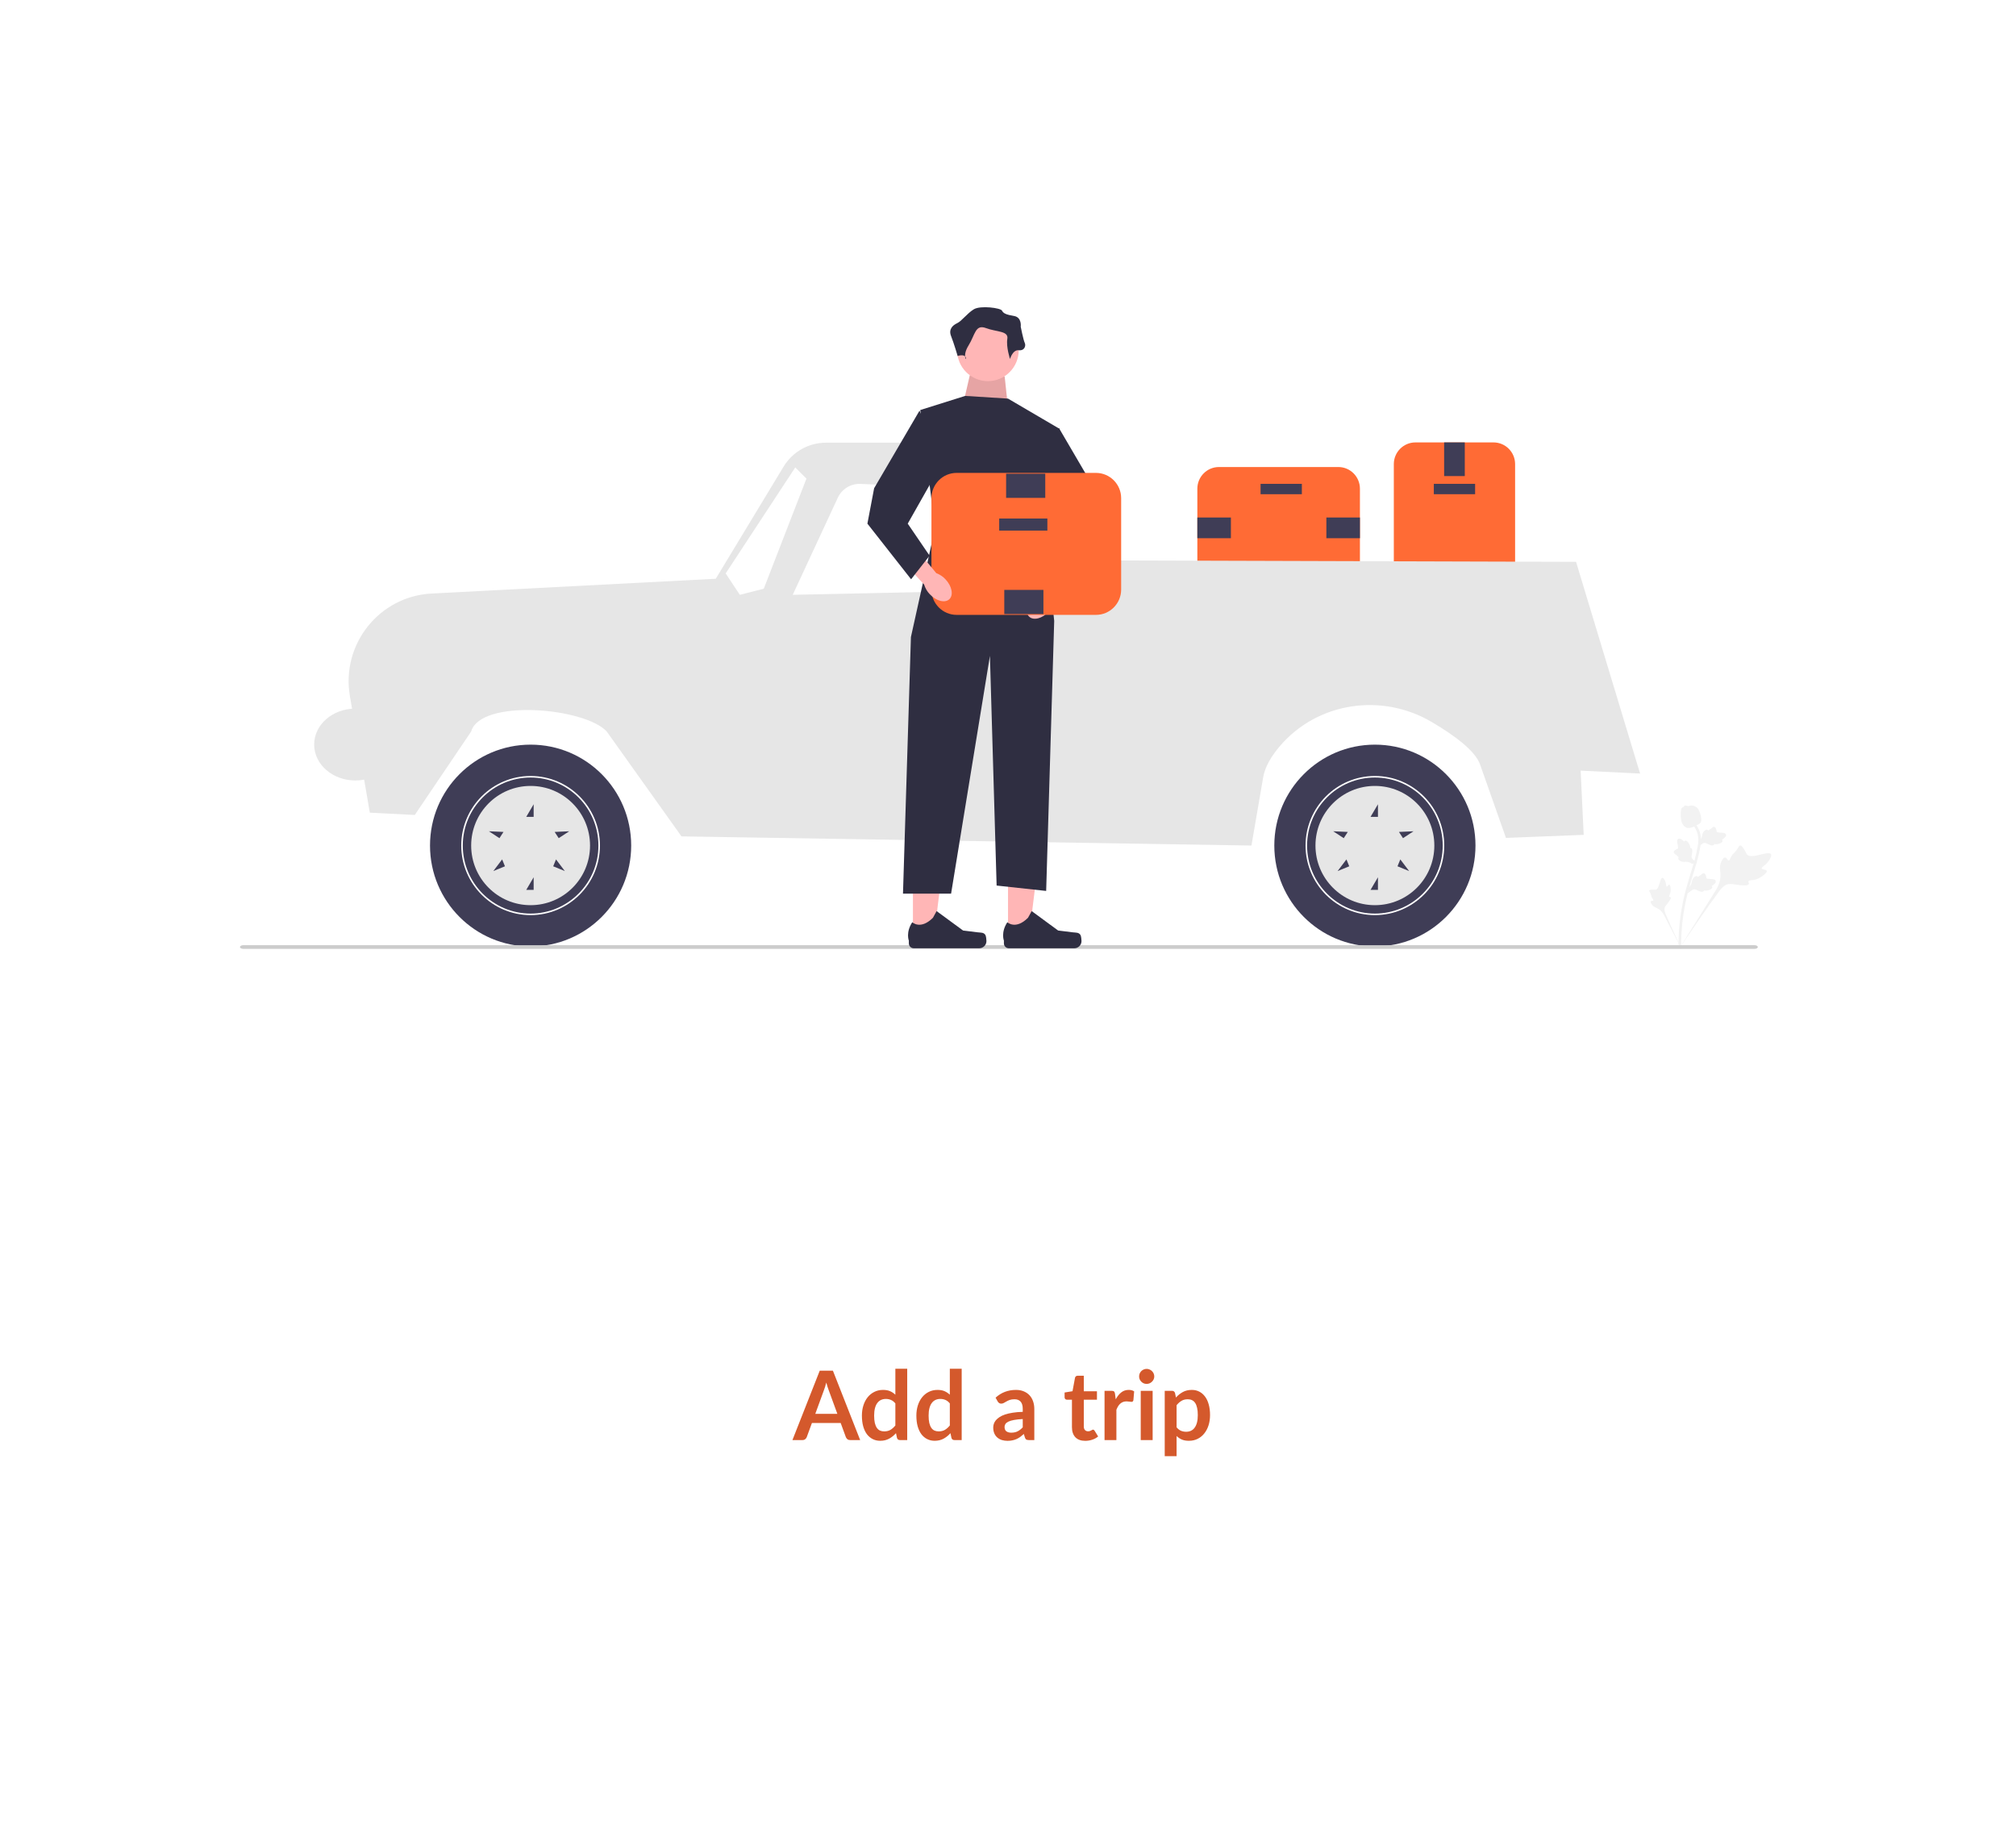 <svg width="420" height="381" viewBox="0 0 420 381" fill="none" xmlns="http://www.w3.org/2000/svg">
<g filter="url(#filter0_dd_163_1270)">
<rect x="6" y="6" width="408" height="369" rx="12" fill="white"/>
<path d="M174.451 292.54L172.691 287.73C172.605 287.517 172.515 287.263 172.421 286.97C172.328 286.677 172.235 286.36 172.141 286.02C172.055 286.36 171.965 286.68 171.871 286.98C171.778 287.273 171.688 287.53 171.601 287.75L169.851 292.54H174.451ZM179.201 298H177.121C176.888 298 176.698 297.943 176.551 297.83C176.405 297.71 176.295 297.563 176.221 297.39L175.141 294.44H169.151L168.071 297.39C168.018 297.543 167.915 297.683 167.761 297.81C167.608 297.937 167.418 298 167.191 298H165.091L170.781 283.54H173.521L179.201 298ZM186.533 290.36C186.253 290.02 185.946 289.78 185.613 289.64C185.286 289.5 184.933 289.43 184.553 289.43C184.18 289.43 183.843 289.5 183.543 289.64C183.243 289.78 182.986 289.993 182.773 290.28C182.56 290.56 182.396 290.92 182.283 291.36C182.17 291.793 182.113 292.307 182.113 292.9C182.113 293.5 182.16 294.01 182.253 294.43C182.353 294.843 182.493 295.183 182.673 295.45C182.853 295.71 183.073 295.9 183.333 296.02C183.593 296.133 183.883 296.19 184.203 296.19C184.716 296.19 185.153 296.083 185.513 295.87C185.873 295.657 186.213 295.353 186.533 294.96V290.36ZM189.003 283.14V298H187.493C187.166 298 186.96 297.85 186.873 297.55L186.663 296.56C186.25 297.033 185.773 297.417 185.233 297.71C184.7 298.003 184.076 298.15 183.363 298.15C182.803 298.15 182.29 298.033 181.823 297.8C181.356 297.567 180.953 297.23 180.613 296.79C180.28 296.343 180.02 295.793 179.833 295.14C179.653 294.487 179.563 293.74 179.563 292.9C179.563 292.14 179.666 291.433 179.873 290.78C180.08 290.127 180.376 289.56 180.763 289.08C181.15 288.6 181.613 288.227 182.153 287.96C182.693 287.687 183.3 287.55 183.973 287.55C184.546 287.55 185.036 287.64 185.443 287.82C185.85 288 186.213 288.243 186.533 288.55V283.14H189.003ZM197.881 290.36C197.601 290.02 197.294 289.78 196.961 289.64C196.634 289.5 196.281 289.43 195.901 289.43C195.527 289.43 195.191 289.5 194.891 289.64C194.591 289.78 194.334 289.993 194.121 290.28C193.907 290.56 193.744 290.92 193.631 291.36C193.517 291.793 193.461 292.307 193.461 292.9C193.461 293.5 193.507 294.01 193.601 294.43C193.701 294.843 193.841 295.183 194.021 295.45C194.201 295.71 194.421 295.9 194.681 296.02C194.941 296.133 195.231 296.19 195.551 296.19C196.064 296.19 196.501 296.083 196.861 295.87C197.221 295.657 197.561 295.353 197.881 294.96V290.36ZM200.351 283.14V298H198.841C198.514 298 198.307 297.85 198.221 297.55L198.011 296.56C197.597 297.033 197.121 297.417 196.581 297.71C196.047 298.003 195.424 298.15 194.711 298.15C194.151 298.15 193.637 298.033 193.171 297.8C192.704 297.567 192.301 297.23 191.961 296.79C191.627 296.343 191.367 295.793 191.181 295.14C191.001 294.487 190.911 293.74 190.911 292.9C190.911 292.14 191.014 291.433 191.221 290.78C191.427 290.127 191.724 289.56 192.111 289.08C192.497 288.6 192.961 288.227 193.501 287.96C194.041 287.687 194.647 287.55 195.321 287.55C195.894 287.55 196.384 287.64 196.791 287.82C197.197 288 197.561 288.243 197.881 288.55V283.14H200.351ZM213.072 293.62C212.358 293.653 211.758 293.717 211.272 293.81C210.785 293.897 210.395 294.01 210.102 294.15C209.808 294.29 209.598 294.453 209.472 294.64C209.345 294.827 209.282 295.03 209.282 295.25C209.282 295.683 209.408 295.993 209.662 296.18C209.922 296.367 210.258 296.46 210.672 296.46C211.178 296.46 211.615 296.37 211.982 296.19C212.355 296.003 212.718 295.723 213.072 295.35V293.62ZM207.412 289.17C208.592 288.09 210.012 287.55 211.672 287.55C212.272 287.55 212.808 287.65 213.282 287.85C213.755 288.043 214.155 288.317 214.482 288.67C214.808 289.017 215.055 289.433 215.222 289.92C215.395 290.407 215.482 290.94 215.482 291.52V298H214.362C214.128 298 213.948 297.967 213.822 297.9C213.695 297.827 213.595 297.683 213.522 297.47L213.302 296.73C213.042 296.963 212.788 297.17 212.542 297.35C212.295 297.523 212.038 297.67 211.772 297.79C211.505 297.91 211.218 298 210.912 298.06C210.612 298.127 210.278 298.16 209.912 298.16C209.478 298.16 209.078 298.103 208.712 297.99C208.345 297.87 208.028 297.693 207.762 297.46C207.495 297.227 207.288 296.937 207.142 296.59C206.995 296.243 206.922 295.84 206.922 295.38C206.922 295.12 206.965 294.863 207.052 294.61C207.138 294.35 207.278 294.103 207.472 293.87C207.672 293.637 207.928 293.417 208.242 293.21C208.555 293.003 208.938 292.823 209.392 292.67C209.852 292.517 210.385 292.393 210.992 292.3C211.598 292.2 212.292 292.14 213.072 292.12V291.52C213.072 290.833 212.925 290.327 212.632 290C212.338 289.667 211.915 289.5 211.362 289.5C210.962 289.5 210.628 289.547 210.362 289.64C210.102 289.733 209.872 289.84 209.672 289.96C209.472 290.073 209.288 290.177 209.122 290.27C208.962 290.363 208.782 290.41 208.582 290.41C208.408 290.41 208.262 290.367 208.142 290.28C208.022 290.187 207.925 290.08 207.852 289.96L207.412 289.17ZM226.091 298.16C225.198 298.16 224.511 297.91 224.031 297.41C223.558 296.903 223.321 296.207 223.321 295.32V289.59H222.271C222.138 289.59 222.025 289.547 221.931 289.46C221.838 289.373 221.791 289.243 221.791 289.07V288.09L223.441 287.82L223.961 285.02C223.995 284.887 224.058 284.783 224.151 284.71C224.245 284.637 224.365 284.6 224.511 284.6H225.791V287.83H228.531V289.59H225.791V295.15C225.791 295.47 225.868 295.72 226.021 295.9C226.181 296.08 226.398 296.17 226.671 296.17C226.825 296.17 226.951 296.153 227.051 296.12C227.158 296.08 227.248 296.04 227.321 296C227.401 295.96 227.471 295.923 227.531 295.89C227.591 295.85 227.651 295.83 227.711 295.83C227.785 295.83 227.845 295.85 227.891 295.89C227.938 295.923 227.988 295.977 228.041 296.05L228.781 297.25C228.421 297.55 228.008 297.777 227.541 297.93C227.075 298.083 226.591 298.16 226.091 298.16ZM232.443 289.52C232.763 288.907 233.143 288.427 233.583 288.08C234.023 287.727 234.543 287.55 235.143 287.55C235.616 287.55 235.996 287.653 236.283 287.86L236.123 289.71C236.089 289.83 236.039 289.917 235.973 289.97C235.913 290.017 235.829 290.04 235.723 290.04C235.623 290.04 235.473 290.023 235.273 289.99C235.079 289.957 234.889 289.94 234.703 289.94C234.429 289.94 234.186 289.98 233.973 290.06C233.759 290.14 233.566 290.257 233.393 290.41C233.226 290.557 233.076 290.737 232.943 290.95C232.816 291.163 232.696 291.407 232.583 291.68V298H230.113V287.74H231.563C231.816 287.74 231.993 287.787 232.093 287.88C232.193 287.967 232.259 288.127 232.293 288.36L232.443 289.52ZM240.134 287.74V298H237.654V287.74H240.134ZM240.474 284.75C240.474 284.963 240.43 285.163 240.344 285.35C240.257 285.537 240.14 285.7 239.994 285.84C239.854 285.98 239.687 286.093 239.494 286.18C239.3 286.26 239.094 286.3 238.874 286.3C238.66 286.3 238.457 286.26 238.264 286.18C238.077 286.093 237.914 285.98 237.774 285.84C237.634 285.7 237.52 285.537 237.434 285.35C237.354 285.163 237.314 284.963 237.314 284.75C237.314 284.53 237.354 284.323 237.434 284.13C237.52 283.937 237.634 283.77 237.774 283.63C237.914 283.49 238.077 283.38 238.264 283.3C238.457 283.213 238.66 283.17 238.874 283.17C239.094 283.17 239.3 283.213 239.494 283.3C239.687 283.38 239.854 283.49 239.994 283.63C240.14 283.77 240.257 283.937 240.344 284.13C240.43 284.323 240.474 284.53 240.474 284.75ZM245.122 295.34C245.402 295.68 245.705 295.92 246.032 296.06C246.365 296.2 246.725 296.27 247.112 296.27C247.485 296.27 247.822 296.2 248.122 296.06C248.422 295.92 248.675 295.707 248.882 295.42C249.095 295.133 249.258 294.773 249.372 294.34C249.485 293.9 249.542 293.383 249.542 292.79C249.542 292.19 249.492 291.683 249.392 291.27C249.298 290.85 249.162 290.51 248.982 290.25C248.802 289.99 248.582 289.8 248.322 289.68C248.068 289.56 247.778 289.5 247.452 289.5C246.938 289.5 246.502 289.61 246.142 289.83C245.782 290.043 245.442 290.347 245.122 290.74V295.34ZM244.992 289.14C245.412 288.667 245.888 288.283 246.422 287.99C246.955 287.697 247.582 287.55 248.302 287.55C248.862 287.55 249.372 287.667 249.832 287.9C250.298 288.133 250.698 288.473 251.032 288.92C251.372 289.36 251.632 289.907 251.812 290.56C251.998 291.207 252.092 291.95 252.092 292.79C252.092 293.557 251.988 294.267 251.782 294.92C251.575 295.573 251.278 296.14 250.892 296.62C250.512 297.1 250.048 297.477 249.502 297.75C248.962 298.017 248.355 298.15 247.682 298.15C247.108 298.15 246.618 298.063 246.212 297.89C245.805 297.71 245.442 297.463 245.122 297.15V301.35H242.652V287.74H244.162C244.482 287.74 244.692 287.89 244.792 288.19L244.992 289.14Z" fill="#D4592C"/>
<g clip-path="url(#clip0_163_1270)">
<path d="M290.379 119.631V94.678C290.379 92.191 292.397 90.166 294.877 90.166H311.15C313.63 90.166 315.647 92.191 315.647 94.678V119.631C315.647 122.119 313.63 124.143 311.15 124.143H294.877C292.397 124.143 290.379 122.119 290.379 119.631Z" fill="#FF6B35"/>
<path d="M298.713 100.953H307.314V98.795H298.713V100.953Z" fill="#3F3D56"/>
<path d="M300.863 97.178H305.164V90.167H300.863V97.178Z" fill="#3F3D56"/>
<path d="M300.863 124.144H305.164V117.132H300.863V124.144Z" fill="#3F3D56"/>
<path d="M278.82 120.64H253.946C251.466 120.64 249.448 118.616 249.448 116.128V99.804C249.448 97.316 251.466 95.292 253.946 95.292H278.82C281.3 95.292 283.318 97.316 283.318 99.804V116.128C283.318 118.616 281.3 120.64 278.82 120.64Z" fill="#FF6B35"/>
<path d="M271.221 98.797H262.62V100.955H271.221V98.797Z" fill="#3F3D56"/>
<path d="M256.438 110.123V105.809H249.448V110.123H256.438Z" fill="#3F3D56"/>
<path d="M283.318 110.123V105.809H276.329V110.123H283.318Z" fill="#3F3D56"/>
<path d="M77.045 167.3L72.893 143.001C71.048 132.204 79.014 122.212 89.92 121.645L149.118 118.569L163.246 95.21C165.119 92.114 168.468 90.223 172.079 90.223H214.614C217.958 90.223 220.783 92.71 221.216 96.036L222.297 114.726L328.342 115.045L341.682 159.147L329.3 158.542L329.935 171.919L313.742 172.556L308.344 157.245C307.328 154.362 302.874 151.111 298.245 148.391C287.866 142.294 274.533 144.251 266.679 153.388C264.826 155.544 263.531 157.79 263.169 159.896L260.719 174.148L141.974 172.237L126.411 150.399C121.814 145.379 100.109 143.536 98.154 150.399L86.412 167.778L77.045 167.3H77.045Z" fill="#E6E6E6"/>
<path d="M206.108 104.436L209.602 120.958L165.152 121.914L174.54 101.693C175.392 99.859 177.261 98.72 179.276 98.808L200.576 99.737C203.273 99.855 205.548 101.787 206.108 104.436V104.436Z" fill="white"/>
<path d="M159.119 120.64L168.009 97.707L165.682 95.373L151.182 117.455L154.128 121.914L159.119 120.64Z" fill="white"/>
<path d="M286.437 195.169C298.01 195.169 307.392 185.758 307.392 174.148C307.392 162.538 298.01 153.127 286.437 153.127C274.864 153.127 265.482 162.538 265.482 174.148C265.482 185.758 274.864 195.169 286.437 195.169Z" fill="#3F3D56"/>
<path d="M271.991 174.148C271.991 166.157 278.471 159.656 286.437 159.656C294.403 159.656 300.883 166.157 300.883 174.148C300.883 182.139 294.403 188.64 286.437 188.64C278.471 188.64 271.991 182.139 271.991 174.148ZM272.308 174.148C272.308 181.963 278.646 188.322 286.437 188.322C294.228 188.322 300.566 181.963 300.566 174.148C300.566 166.333 294.228 159.975 286.437 159.975C278.646 159.975 272.308 166.333 272.308 174.148Z" fill="white"/>
<path d="M274.055 174.148C274.055 181.008 279.599 186.57 286.437 186.57C293.276 186.57 298.82 181.008 298.82 174.148C298.82 167.288 293.276 161.727 286.437 161.727C279.599 161.727 274.055 167.288 274.055 174.148ZM294.486 171.174L292.292 172.608L291.449 171.311L294.486 171.174ZM291.146 178.469L291.731 177.035L293.57 179.463L291.146 178.469ZM285.528 183.385L287.072 180.758V183.385H285.528ZM285.528 168.176L287.072 165.549V168.176H285.528ZM278.669 179.463L280.509 177.035L281.093 178.469L278.669 179.463ZM277.753 171.174L280.79 171.311L279.947 172.608L277.753 171.174Z" fill="#E6E6E6"/>
<path d="M110.541 195.169C122.115 195.169 131.497 185.758 131.497 174.148C131.497 162.538 122.115 153.127 110.541 153.127C98.968 153.127 89.586 162.538 89.586 174.148C89.586 185.758 98.968 195.169 110.541 195.169Z" fill="#3F3D56"/>
<path d="M96.095 174.148C96.095 166.157 102.576 159.656 110.542 159.656C118.507 159.656 124.988 166.157 124.988 174.148C124.988 182.139 118.507 188.64 110.542 188.64C102.576 188.64 96.095 182.139 96.095 174.148ZM96.413 174.148C96.413 181.963 102.751 188.322 110.542 188.322C118.332 188.322 124.67 181.963 124.67 174.148C124.67 166.333 118.332 159.975 110.542 159.975C102.751 159.975 96.413 166.333 96.413 174.148Z" fill="white"/>
<path d="M98.159 174.148C98.159 181.008 103.703 186.57 110.542 186.57C117.38 186.57 122.924 181.008 122.924 174.148C122.924 167.288 117.38 161.727 110.542 161.727C103.703 161.727 98.159 167.288 98.159 174.148ZM118.591 171.174L116.397 172.608L115.554 171.311L118.591 171.174ZM115.251 178.469L115.835 177.035L117.675 179.463L115.251 178.469ZM109.633 183.385L111.177 180.758V183.385H109.633ZM109.633 168.176L111.177 165.549V168.176H109.633ZM102.774 179.463L104.613 177.035L105.198 178.469L102.774 179.463ZM101.858 171.174L104.894 171.311L104.052 172.608L101.858 171.174Z" fill="#E6E6E6"/>
<path d="M198.013 129.398H210.078V126.85H198.013V129.398Z" fill="#3F3D56"/>
<path d="M368.069 179.418C367.956 179.073 367.104 179.225 367.022 178.916C366.941 178.608 367.759 178.35 368.386 177.483C368.499 177.327 369.212 176.341 368.938 175.927C368.42 175.142 364.815 177.098 363.949 176C363.759 175.759 363.681 175.346 363.115 174.576C362.89 174.27 362.746 174.122 362.573 174.126C362.328 174.132 362.241 174.44 361.856 174.996C361.279 175.831 361.071 175.726 360.69 176.41C360.408 176.918 360.375 177.242 360.171 177.261C359.883 177.288 359.764 176.656 359.412 176.632C359.053 176.607 358.694 177.231 358.516 177.719C358.182 178.635 358.389 179.335 358.434 180.032C358.484 180.79 358.367 181.9 357.546 183.324L349.802 195.702C351.465 193.179 356.186 186.298 358.088 183.774C358.637 183.045 359.227 182.314 360.136 182.176C361.01 182.044 362.074 182.478 363.559 182.452C363.732 182.449 364.215 182.435 364.333 182.178C364.43 181.966 364.189 181.782 364.276 181.582C364.394 181.315 364.923 181.43 365.644 181.252C366.152 181.127 366.498 180.92 366.795 180.742C366.884 180.688 368.219 179.877 368.069 179.418H368.069Z" fill="#F2F2F2"/>
<path d="M347.785 182.308C347.583 182.263 347.412 182.727 347.237 182.678C347.063 182.629 347.173 182.152 346.93 181.593C346.886 181.493 346.609 180.857 346.328 180.872C345.794 180.901 345.711 183.241 344.924 183.35C344.751 183.374 344.526 183.293 343.986 183.349C343.772 183.372 343.658 183.4 343.61 183.487C343.542 183.609 343.667 183.741 343.829 184.091C344.071 184.616 343.959 184.688 344.184 185.073C344.351 185.358 344.5 185.468 344.451 185.574C344.381 185.723 344.037 185.6 343.924 185.766C343.808 185.935 344.01 186.292 344.197 186.521C344.549 186.95 344.951 187.05 345.306 187.229C345.691 187.423 346.2 187.801 346.66 188.616L350.481 196C349.727 194.453 347.722 190.143 347.036 188.479C346.838 187.998 346.651 187.496 346.845 187.009C347.033 186.541 347.552 186.142 347.968 185.404C348.017 185.317 348.149 185.076 348.057 184.944C347.982 184.835 347.822 184.9 347.75 184.799C347.653 184.664 347.861 184.437 347.982 184.031C348.068 183.744 348.066 183.514 348.065 183.317C348.064 183.257 348.053 182.366 347.785 182.308V182.308V182.308Z" fill="#F2F2F2"/>
<path d="M351.597 184.109L351.717 182.997L351.791 182.927C352.132 182.604 352.345 182.261 352.425 181.909C352.438 181.853 352.448 181.796 352.458 181.739C352.498 181.51 352.547 181.226 352.766 180.93C352.889 180.766 353.214 180.394 353.548 180.524C353.639 180.558 353.7 180.616 353.742 180.679C353.753 180.668 353.763 180.657 353.775 180.645C353.92 180.505 354.021 180.453 354.118 180.403C354.193 180.365 354.27 180.326 354.401 180.221C354.459 180.175 354.505 180.133 354.543 180.098C354.661 179.993 354.811 179.87 355.017 179.919C355.235 179.979 355.31 180.187 355.359 180.325C355.448 180.572 355.475 180.741 355.493 180.854C355.5 180.895 355.507 180.941 355.513 180.956C355.561 181.077 356.16 181.108 356.386 181.121C356.893 181.149 357.331 181.173 357.437 181.521C357.512 181.77 357.355 182.042 356.954 182.35C356.83 182.446 356.705 182.512 356.596 182.561C356.663 182.625 356.716 182.711 356.72 182.828C356.727 183.106 356.443 183.319 355.875 183.463C355.734 183.499 355.545 183.547 355.297 183.535C355.18 183.529 355.077 183.511 354.99 183.494C354.977 183.544 354.953 183.596 354.91 183.645C354.784 183.79 354.58 183.827 354.303 183.745C353.997 183.66 353.756 183.544 353.543 183.442C353.356 183.353 353.196 183.277 353.061 183.256C352.811 183.221 352.577 183.376 352.298 183.582L351.597 184.109L351.597 184.109Z" fill="#F2F2F2"/>
<path d="M353.596 177.773L352.493 177.938L352.407 177.885C352.009 177.636 351.625 177.516 351.265 177.528C351.207 177.529 351.15 177.534 351.092 177.539C350.861 177.558 350.575 177.583 350.234 177.445C350.044 177.367 349.604 177.147 349.644 176.789C349.654 176.693 349.695 176.619 349.744 176.562C349.731 176.554 349.718 176.546 349.704 176.538C349.531 176.433 349.456 176.348 349.383 176.267C349.327 176.204 349.27 176.139 349.135 176.038C349.076 175.994 349.025 175.96 348.981 175.931C348.85 175.844 348.693 175.73 348.688 175.517C348.69 175.291 348.873 175.165 348.993 175.082C349.209 174.933 349.365 174.864 349.469 174.818C349.507 174.801 349.549 174.782 349.563 174.773C349.667 174.696 349.545 174.106 349.5 173.884C349.398 173.385 349.31 172.954 349.619 172.763C349.84 172.626 350.142 172.71 350.541 173.021C350.665 173.117 350.76 173.222 350.835 173.315C350.88 173.234 350.949 173.16 351.062 173.127C351.328 173.05 351.605 173.271 351.888 173.785C351.958 173.913 352.053 174.085 352.104 174.329C352.128 174.444 352.137 174.548 352.143 174.637C352.194 174.637 352.25 174.647 352.308 174.676C352.48 174.762 352.568 174.95 352.559 175.24C352.554 175.558 352.503 175.822 352.459 176.054C352.42 176.258 352.388 176.433 352.402 176.569C352.431 176.821 352.64 177.008 352.91 177.227L353.596 177.773H353.596L353.596 177.773Z" fill="#F2F2F2"/>
<path d="M353.745 174.449L353.865 173.337L353.939 173.267C354.28 172.944 354.493 172.601 354.573 172.249C354.586 172.193 354.596 172.136 354.606 172.079C354.646 171.85 354.695 171.565 354.914 171.27C355.037 171.106 355.362 170.734 355.696 170.864C355.787 170.898 355.848 170.956 355.89 171.019C355.901 171.008 355.911 170.997 355.923 170.985C356.068 170.844 356.169 170.793 356.266 170.743C356.341 170.705 356.418 170.665 356.549 170.56C356.607 170.514 356.653 170.473 356.691 170.438C356.809 170.333 356.959 170.21 357.165 170.259C357.383 170.318 357.458 170.527 357.507 170.665C357.596 170.912 357.623 171.081 357.641 171.194C357.648 171.235 357.655 171.281 357.661 171.296C357.709 171.417 358.308 171.448 358.534 171.461C359.041 171.489 359.479 171.512 359.585 171.861C359.66 172.11 359.503 172.381 359.102 172.69C358.978 172.786 358.853 172.852 358.744 172.901C358.811 172.965 358.864 173.051 358.868 173.168C358.875 173.446 358.591 173.659 358.023 173.803C357.882 173.839 357.693 173.887 357.444 173.875C357.328 173.869 357.225 173.851 357.138 173.834C357.125 173.884 357.101 173.936 357.058 173.985C356.932 174.13 356.728 174.167 356.451 174.085C356.145 174 355.904 173.884 355.691 173.781C355.504 173.692 355.344 173.616 355.209 173.596C354.959 173.56 354.725 173.716 354.446 173.922L353.745 174.449L353.745 174.449Z" fill="#F2F2F2"/>
<path d="M350.168 195.765L349.973 195.572L349.976 195.297L349.973 195.572L349.701 195.543C349.703 195.517 349.701 195.458 349.699 195.364C349.689 194.852 349.656 193.295 349.872 190.902C350.023 189.231 350.276 187.535 350.622 185.861C350.969 184.183 351.33 182.935 351.619 181.932C351.837 181.176 352.058 180.458 352.273 179.759C352.847 177.891 353.389 176.127 353.725 174.115C353.8 173.666 353.956 172.731 353.637 171.628C353.452 170.987 353.134 170.385 352.693 169.837L353.12 169.492C353.607 170.097 353.958 170.764 354.163 171.475C354.518 172.698 354.348 173.717 354.266 174.207C353.924 176.254 353.377 178.035 352.797 179.921C352.583 180.617 352.363 181.332 352.145 182.085C351.859 183.079 351.502 184.316 351.159 185.972C350.816 187.626 350.567 189.302 350.418 190.951C350.205 193.314 350.237 194.849 350.247 195.353C350.253 195.622 350.254 195.678 350.168 195.765V195.765Z" fill="#F2F2F2"/>
<path d="M351.523 170.471C351.501 170.466 351.479 170.46 351.457 170.454C351.007 170.327 350.646 169.959 350.383 169.36C350.261 169.079 350.232 168.782 350.174 168.191C350.165 168.1 350.125 167.639 350.174 167.028C350.206 166.628 350.249 166.468 350.357 166.342C350.477 166.201 350.64 166.121 350.811 166.081C350.816 166.028 350.833 165.976 350.867 165.927C351.008 165.724 351.244 165.807 351.372 165.851C351.436 165.874 351.517 165.904 351.607 165.919C351.749 165.943 351.834 165.918 351.962 165.881C352.085 165.845 352.238 165.801 352.449 165.805C352.866 165.81 353.174 165.998 353.276 166.06C353.811 166.383 353.996 166.898 354.21 167.494C354.253 167.614 354.394 168.046 354.427 168.602C354.45 169.004 354.398 169.168 354.338 169.286C354.215 169.527 354.027 169.639 353.56 169.875C353.073 170.122 352.828 170.245 352.628 170.309C352.161 170.456 351.868 170.548 351.523 170.471V170.471V170.471Z" fill="#F2F2F2"/>
<path d="M50 195.287C50 195.497 50.294 195.666 50.66 195.666H365.548C365.913 195.666 366.207 195.497 366.207 195.287C366.207 195.077 365.913 194.908 365.548 194.908H50.66C50.294 194.908 50 195.077 50 195.287Z" fill="#CCCCCC"/>
<path d="M210.002 192.894L214.41 192.894L216.507 175.836L210.001 175.836L210.002 192.894Z" fill="#FFB6B6"/>
<path d="M225.105 192.794C225.243 193.026 225.315 193.774 225.315 194.044C225.315 194.873 224.645 195.545 223.819 195.545L210.167 195.545C209.603 195.545 209.146 195.086 209.146 194.521V193.951C209.146 193.951 208.471 192.237 209.861 190.125C209.861 190.125 211.589 191.779 214.171 189.188L214.933 187.804L220.445 191.848L223.5 192.226C224.169 192.308 224.762 192.213 225.105 192.794H225.105L225.105 192.794Z" fill="#2F2E41"/>
<path d="M190.195 192.894L194.604 192.894L196.701 175.836L190.194 175.836L190.195 192.894Z" fill="#FFB6B6"/>
<path d="M205.299 192.794C205.436 193.026 205.509 193.774 205.509 194.044C205.509 194.873 204.839 195.545 204.012 195.545L190.36 195.545C189.796 195.545 189.339 195.086 189.339 194.521V193.951C189.339 193.951 188.664 192.237 190.054 190.125C190.054 190.125 191.783 191.779 194.365 189.188L195.126 187.804L200.639 191.848L203.694 192.226C204.362 192.308 204.955 192.213 205.299 192.794H205.299L205.299 192.794Z" fill="#2F2E41"/>
<path d="M209.303 76.421L210.14 84.256L200.376 83.417L202.05 76.141L209.303 76.421Z" fill="#FFB6B6"/>
<path opacity="0.1" d="M209.303 76.421L210.14 84.256L200.376 83.417L202.05 76.141L209.303 76.421Z" fill="black"/>
<path d="M205.816 77.4C209.36 77.4 212.232 74.518 212.232 70.963C212.232 67.409 209.36 64.527 205.816 64.527C202.273 64.527 199.4 67.409 199.4 70.963C199.4 74.518 202.273 77.4 205.816 77.4Z" fill="#FFB6B6"/>
<path d="M210.001 81.038L220.741 87.334L217.222 104.405L219.625 127.352L217.951 183.601L207.629 182.482L206.235 134.628L198.145 184.161H188.122L189.776 130.71L194.797 108.043L191.728 83.416L201.074 80.478L210.001 81.038Z" fill="#2F2E41"/>
<path d="M210.419 72.782C210.419 72.782 210.977 70.823 212.233 70.963C213.488 71.103 213.767 69.984 213.488 69.424C213.209 68.865 212.651 66.066 212.651 66.066C212.651 66.066 212.93 64.107 211.256 63.827C209.582 63.547 209.025 63.268 208.746 62.708C208.467 62.148 204.282 61.589 202.887 62.428C201.492 63.268 200.377 64.878 199.4 65.332C198.424 65.786 197.587 66.626 198.145 68.025C198.703 69.424 199.512 72.161 199.512 72.161C199.512 72.161 200.935 71.663 201.214 72.503C201.492 73.342 200.377 72.223 201.771 69.984C203.166 67.745 203.166 65.506 205.398 66.346C207.63 67.186 210.14 66.906 209.861 68.585C209.582 70.264 210.419 72.782 210.419 72.782L210.419 72.782Z" fill="#2F2E41"/>
<path d="M215.202 122.332C213.86 123.759 213.505 125.61 214.41 126.467C215.315 127.324 217.136 126.862 218.479 125.435C219.024 124.873 219.426 124.188 219.652 123.437L225.265 117.322L222.348 114.741L217.124 121.043C216.39 121.313 215.731 121.755 215.202 122.332Z" fill="#FFB6B6"/>
<path d="M220.628 87.194L230.081 103.35L231.481 110.725L222.378 122.315L218.527 117.398L223.079 110.725L215.727 97.731L220.628 87.194Z" fill="#2F2E41"/>
<path d="M194.051 120.828V101.78C194.051 98.876 196.405 96.515 199.299 96.515H228.325C231.219 96.515 233.574 98.876 233.574 101.78V120.828C233.574 123.731 231.219 126.093 228.325 126.093H199.299C196.405 126.093 194.051 123.731 194.051 120.828Z" fill="#FF6B35"/>
<path d="M208.166 108.537H218.204V106.02H208.166V108.537Z" fill="#3F3D56"/>
<path d="M217.381 125.924V120.89H209.225V125.924H217.381Z" fill="#3F3D56"/>
<path d="M217.764 101.718V96.684H209.608V101.718H217.764Z" fill="#3F3D56"/>
<path d="M196.988 118.695C198.331 120.121 198.686 121.972 197.781 122.829C196.876 123.686 195.054 123.225 193.711 121.798C193.167 121.235 192.765 120.55 192.539 119.799L186.925 113.684L189.842 111.103L195.066 117.405C195.8 117.675 196.459 118.117 196.988 118.695Z" fill="#FFB6B6"/>
<path d="M191.563 83.557L182.11 99.712L180.709 107.087L189.812 118.677L193.663 113.76L189.112 107.087L196.464 94.093L191.563 83.557Z" fill="#2F2E41"/>
<path d="M74.024 160.591C78.758 160.591 82.596 157.24 82.596 153.106C82.596 148.972 78.758 145.621 74.024 145.621C69.289 145.621 65.451 148.972 65.451 153.106C65.451 157.24 69.289 160.591 74.024 160.591Z" fill="#E6E6E6"/>
</g>
</g>
<defs>
<filter id="filter0_dd_163_1270" x="0" y="0" width="420" height="381" filterUnits="userSpaceOnUse" color-interpolation-filters="sRGB">
<feFlood flood-opacity="0" result="BackgroundImageFix"/>
<feColorMatrix in="SourceAlpha" type="matrix" values="0 0 0 0 0 0 0 0 0 0 0 0 0 0 0 0 0 0 127 0" result="hardAlpha"/>
<feOffset dy="2"/>
<feGaussianBlur stdDeviation="2"/>
<feColorMatrix type="matrix" values="0 0 0 0 0 0 0 0 0 0 0 0 0 0 0 0 0 0 0.08 0"/>
<feBlend mode="normal" in2="BackgroundImageFix" result="effect1_dropShadow_163_1270"/>
<feColorMatrix in="SourceAlpha" type="matrix" values="0 0 0 0 0 0 0 0 0 0 0 0 0 0 0 0 0 0 127 0" result="hardAlpha"/>
<feOffset/>
<feGaussianBlur stdDeviation="3"/>
<feColorMatrix type="matrix" values="0 0 0 0 0 0 0 0 0 0 0 0 0 0 0 0 0 0 0.02 0"/>
<feBlend mode="normal" in2="effect1_dropShadow_163_1270" result="effect2_dropShadow_163_1270"/>
<feBlend mode="normal" in="SourceGraphic" in2="effect2_dropShadow_163_1270" result="shape"/>
</filter>
<clipPath id="clip0_163_1270">
<rect width="319" height="134" fill="white" transform="translate(50 62)"/>
</clipPath>
</defs>
</svg>
